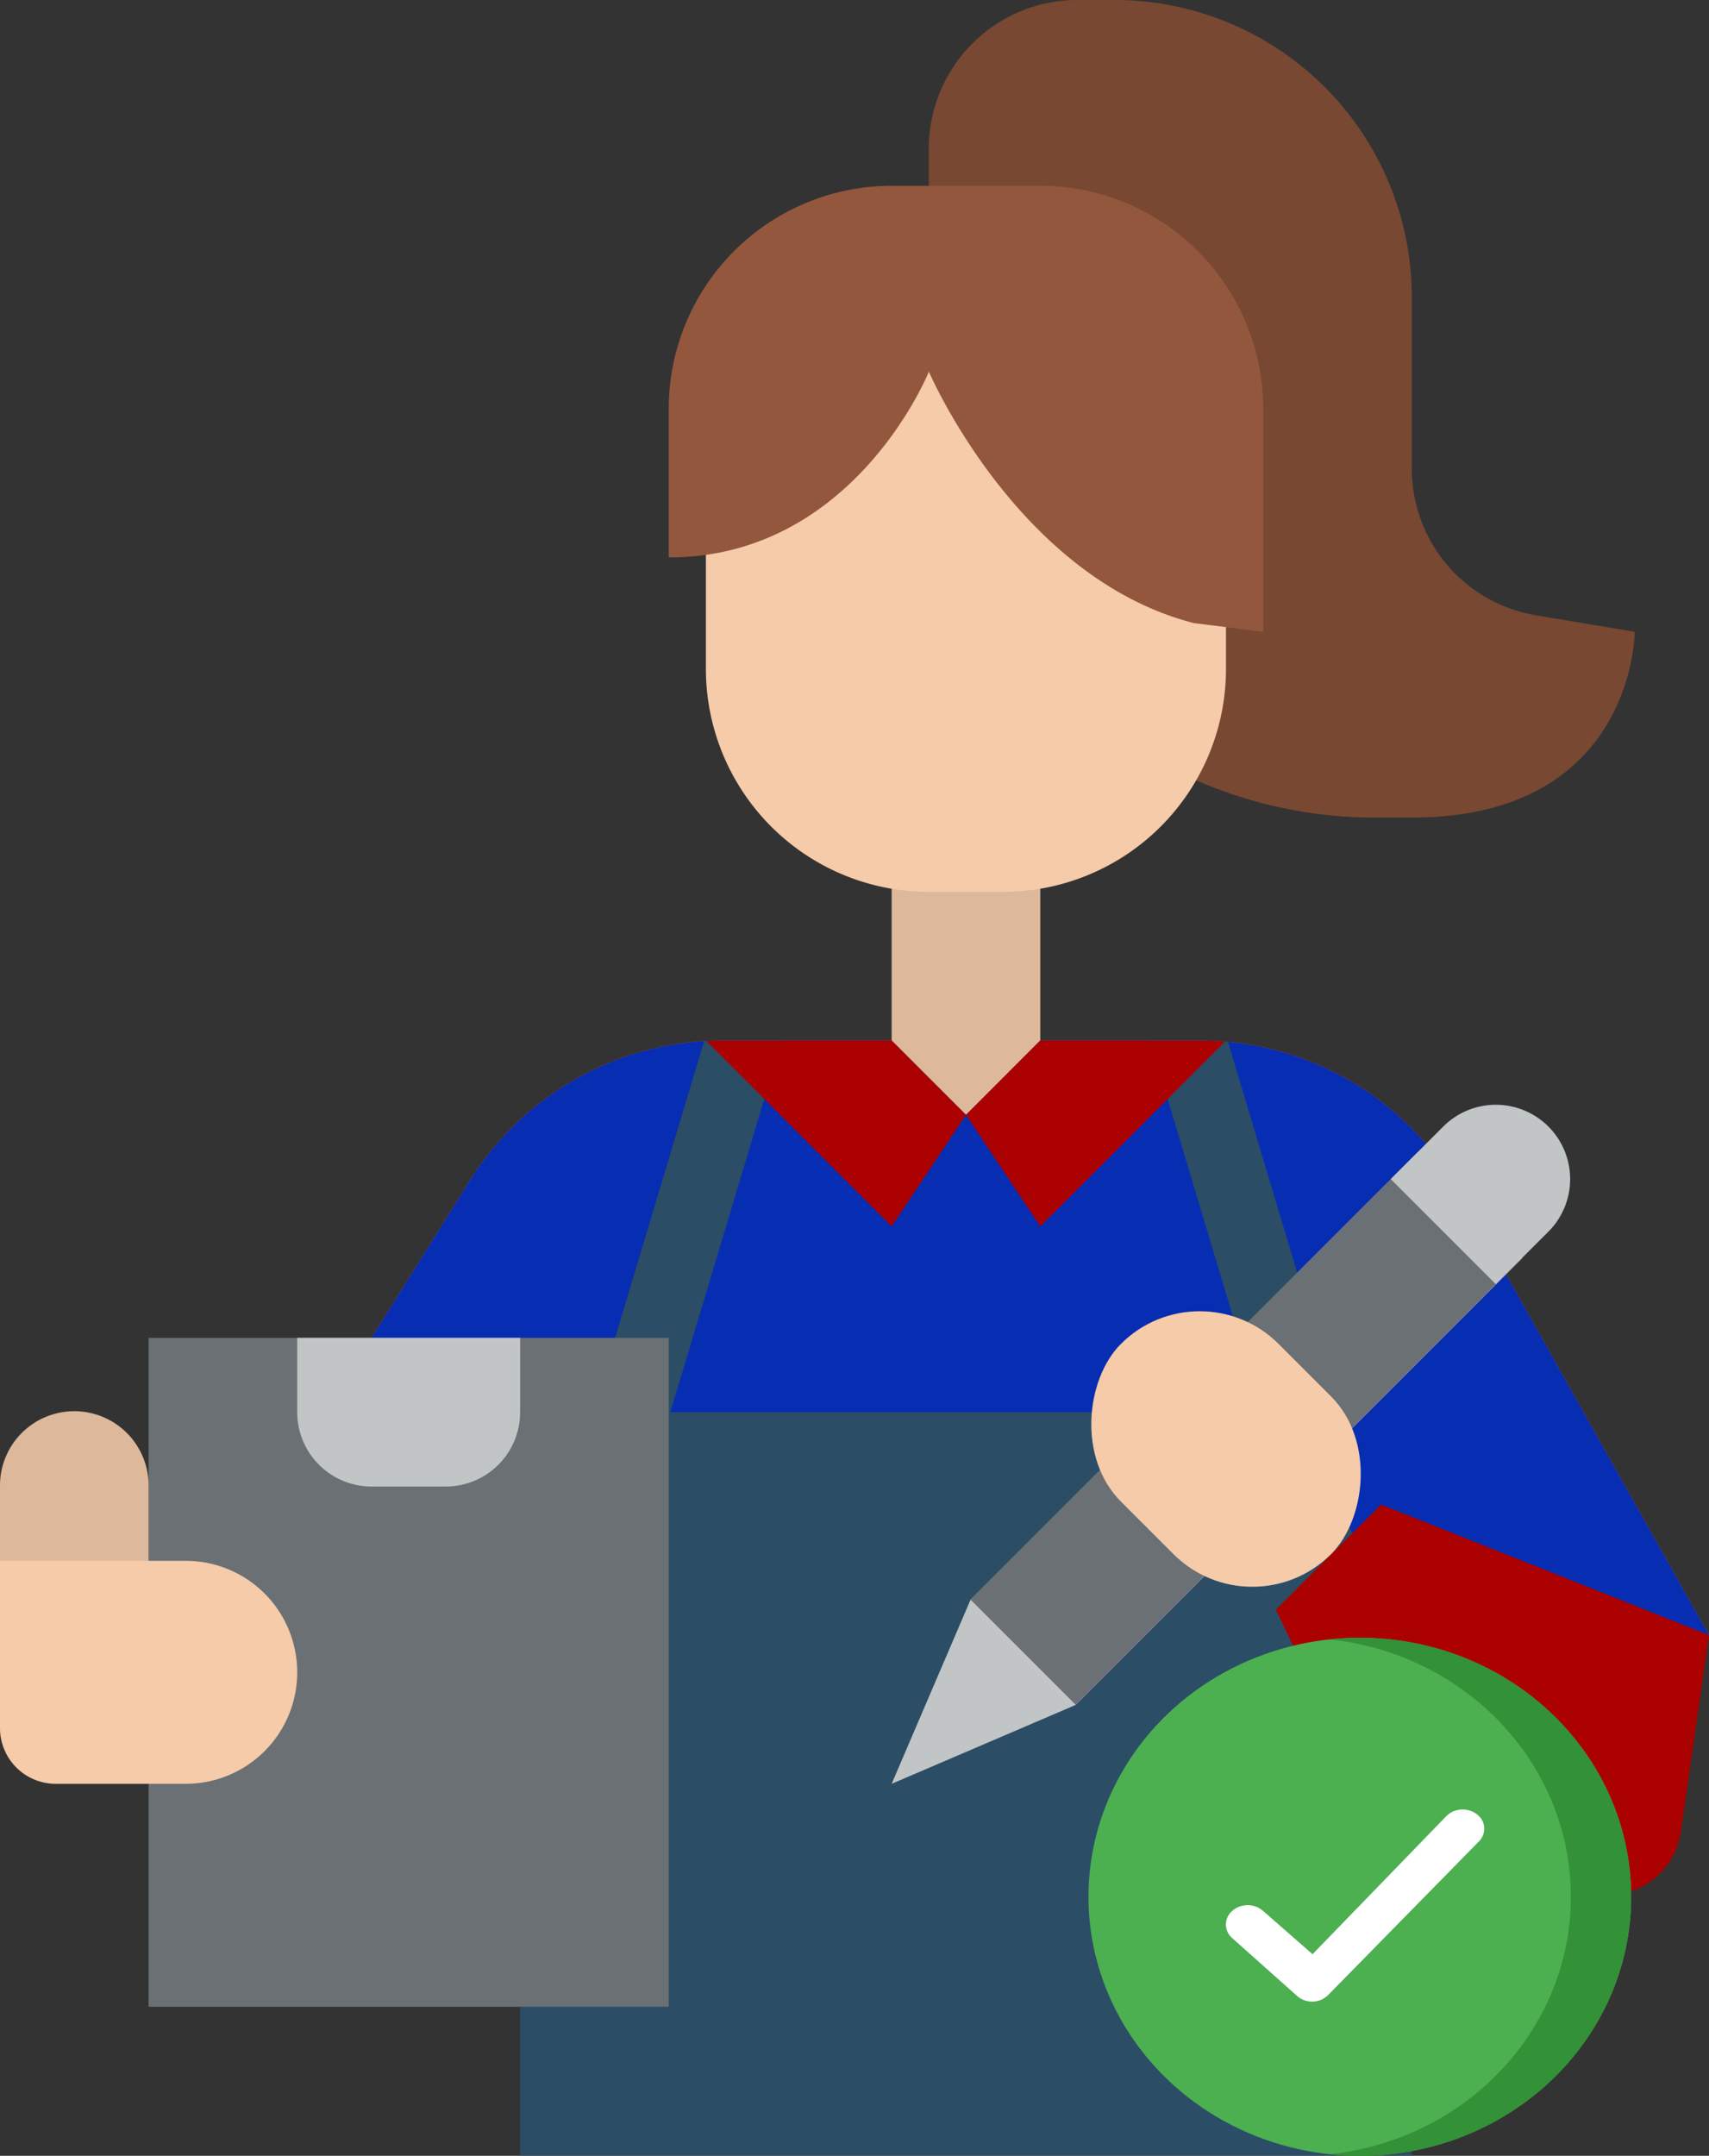 <svg xmlns="http://www.w3.org/2000/svg" width="132.424" height="167" viewBox="0 0 132.424 167"><rect x="0" y="0" width="132.424" height="167" fill="#333333" stroke="none"/><defs><style>.a{fill:#deb89a;}.b{fill:#794832;}.c{fill:#e74444;}.d{fill:#072DB2;}.e{fill:#2b4d66;}.f{fill:#c2c5c6;}.g{fill:#6a7073;}.h{fill:#ac0101;}.i{fill:#f5cbaa;}.j{fill:#93573d;}.k{fill:#4caf50;}.l{fill:#339137;}.m{fill:#fff;}</style></defs><g transform="translate(-126 -54)"><g transform="translate(126 54)"><path class="a" d="M264,192h11.515v25.909H264Z" transform="translate(-194.909 -131.546)"/><path class="b" d="M309.424,60.306V47.03A23.03,23.03,0,0,0,286.394,24h-2.879A11.515,11.515,0,0,0,272,35.515V52.788a34.545,34.545,0,0,0,34.545,34.545h2.879c17.273,0,17.273-14.394,17.273-14.394l-7.651-1.275A11.515,11.515,0,0,1,309.424,60.306Z" transform="translate(-200.03 -24)"/><path class="c" d="M230.03,294.061H112l22.023-35.236a23.041,23.041,0,0,1,18.313-10.792c.4-.022.81-.032,1.216-.032H166.7l5.758,5.758L178.212,248h12.44c.63,0,1.252.025,1.871.083a23.006,23.006,0,0,1,18.2,11.655Z" transform="translate(-97.606 -167.394)"/><path class="d" d="M230.03,294.061H112l22.023-35.236a23.038,23.038,0,0,1,18.14-10.781l.173-.011c.4-.022.81-.032,1.216-.032H166.7l5.758,5.758L178.212,248h12.44c.63,0,1.252.025,1.871.083l.241.022a23.01,23.01,0,0,1,17.96,11.634Z" transform="translate(-97.606 -167.394)"/><path class="e" d="M244.454,328H192.636L184,348.152v37.424h69.091V348.152Z" transform="translate(-143.697 -218.606)"/><path class="e" d="M332.343,279.544a2.875,2.875,0,0,1-3.584-1.929l-8.636-28.788A2.882,2.882,0,0,1,320,248h3.8c.63,0,1.252.025,1.871.083l.241.022,8.356,27.856a2.879,2.879,0,0,1-1.929,3.584Z" transform="translate(-230.758 -167.394)"/><path class="e" d="M214.427,248a2.883,2.883,0,0,1-.122.828l-8.636,28.788a2.879,2.879,0,0,1-5.513-1.655l8.374-27.917.173-.011c.4-.022.81-.032,1.216-.032Z" transform="translate(-153.973 -167.394)"/><path class="f" d="M304.712,272.235,270.107,306.84,264,321.09l14.249-6.107,34.606-34.605Z" transform="translate(-194.909 -182.908)"/><path class="g" d="M104,312h40.3v51.818H104Z" transform="translate(-92.485 -208.364)"/><path class="a" d="M0,0H11.515V11.515A5.758,5.758,0,1,1,0,11.515Z" transform="translate(11.515 126.667) rotate(180)"/><path class="f" d="M136,312h17.273v5.758a5.758,5.758,0,0,1-5.758,5.758h-5.758A5.758,5.758,0,0,1,136,317.758Z" transform="translate(-112.97 -208.364)"/><path class="h" d="M354.888,347.882,380.3,358l-2.173,15.208a5.758,5.758,0,0,1-5.7,4.943H357.272l-10.527-22.127Z" transform="translate(-247.879 -231.334)"/><path class="g" d="M0,0H11.515V48.939H0Z" transform="translate(109.803 89.302) rotate(45)"/><path class="f" d="M5.758,0a5.758,5.758,0,0,1,5.758,5.758v5.758H0V5.758A5.758,5.758,0,0,1,5.758,0Z" transform="translate(115.906 83.195) rotate(45)"/><rect class="i" width="23.03" height="17.273" rx="8.636" transform="translate(92.964 97.998) rotate(45)"/><path class="i" d="M224,104h40.3v23.03A17.273,17.273,0,0,1,247.03,144.3h-5.758A17.273,17.273,0,0,1,224,127.03Z" transform="translate(-169.303 -75.212)"/><path class="h" d="M244.209,253.758l-5.758,8.636L224.09,248.032c.4-.022.81-.032,1.216-.032h13.145Z" transform="translate(-169.361 -167.394)"/><path class="h" d="M300.069,248.083l-14.311,14.311L280,253.758,285.758,248H298.2C298.827,248,299.45,248.025,300.069,248.083Z" transform="translate(-205.152 -167.394)"/><path class="j" d="M262.061,81.273V98.545l-5.358-.669h0c-13.7-3.5-20.547-19.482-20.547-19.482S230.394,92.788,216,92.788V81.273A17.273,17.273,0,0,1,233.273,64h11.515A17.273,17.273,0,0,1,262.061,81.273Z" transform="translate(-164.182 -49.606)"/><path class="i" d="M8.636,0H18.712A4.318,4.318,0,0,1,23.03,4.318V17.273H8.636A8.636,8.636,0,1,1,8.636,0Z" transform="translate(23.03 138.182) rotate(180)"/></g><ellipse class="k" cx="21.026" cy="20.066" rx="21.026" ry="20.066" transform="translate(210.34 180.869)"/><path class="l" d="M243.335,128.917a22.257,22.257,0,0,0-2.335.124c10.642,1.135,18.69,9.722,18.69,19.942s-8.048,18.807-18.69,19.942a22.244,22.244,0,0,0,2.335.124c11.612,0,21.026-8.984,21.026-20.066s-9.413-20.066-21.026-20.066Z" transform="translate(-11.969 51.952)"/><path class="m" d="M10.868,13.884a1.831,1.831,0,0,0-2.38,0,1.387,1.387,0,0,0,0,2.121l5.027,4.48a1.787,1.787,0,0,0,1.19.433,1.765,1.765,0,0,0,1.207-.508L27.642,8.463a1.382,1.382,0,0,0-.2-2.058,1.826,1.826,0,0,0-2.316.087L14.706,17.244Z" transform="translate(212.998 188.137)"/></g></svg>